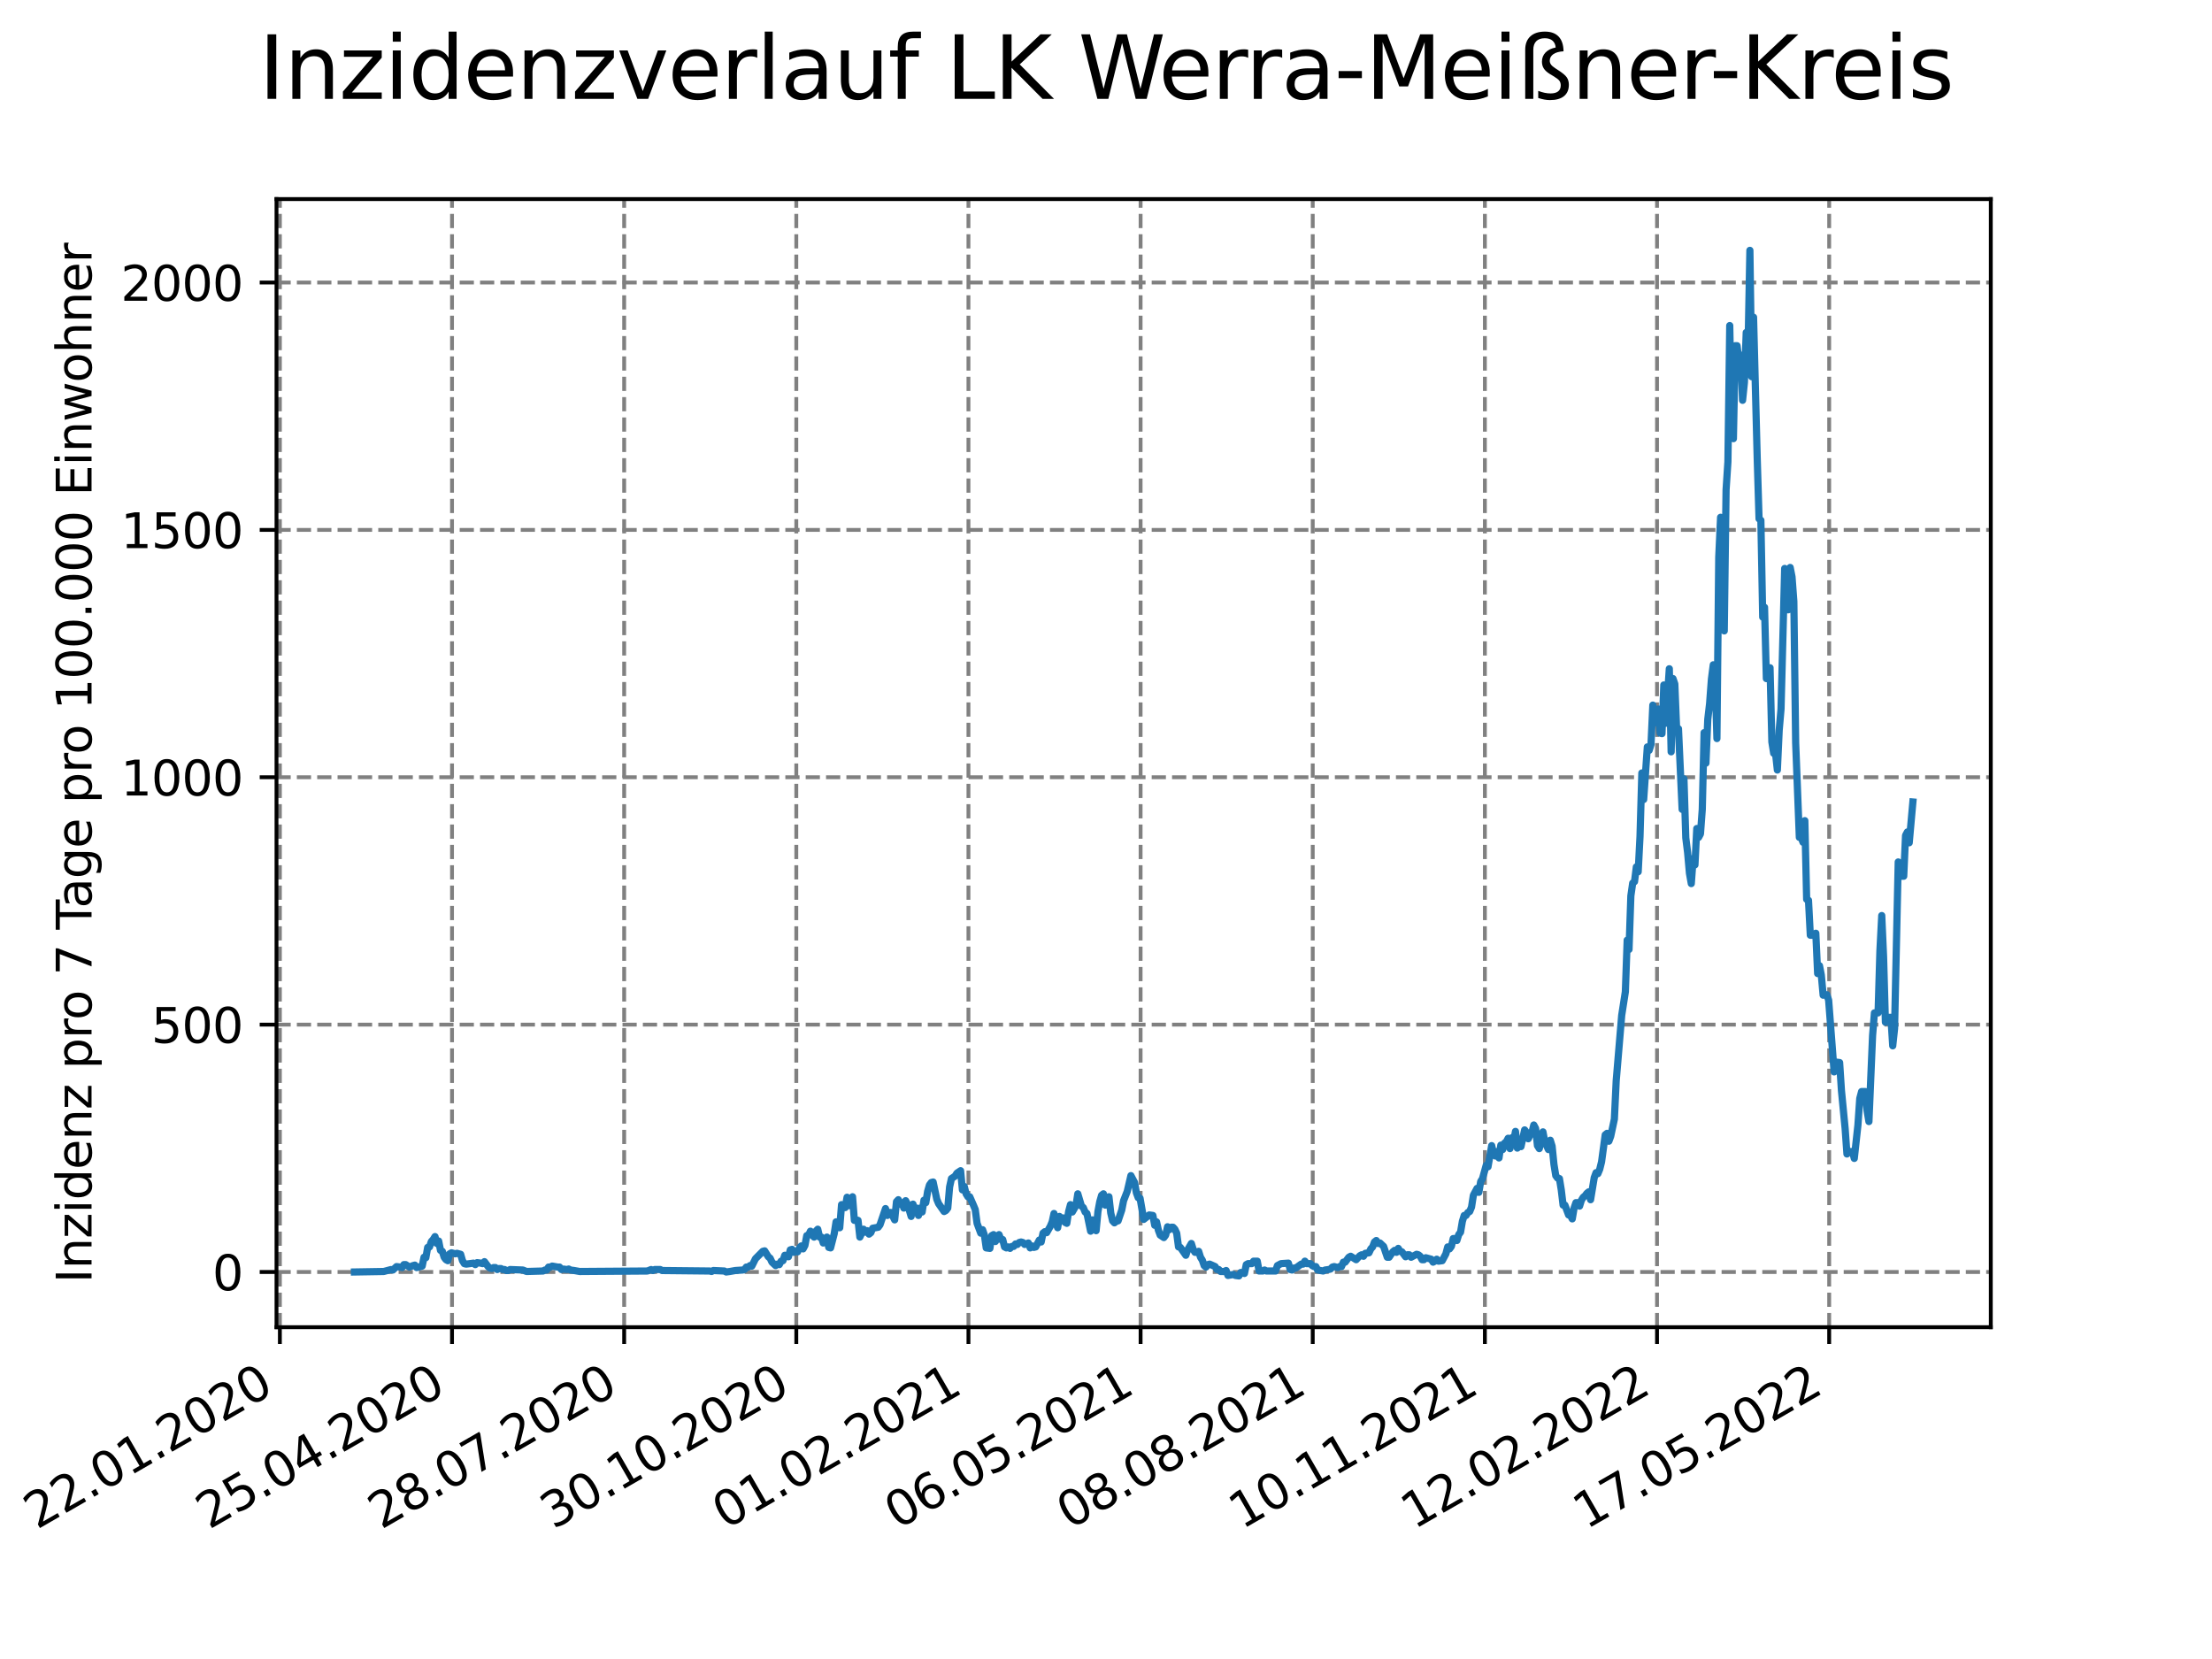<?xml version="1.0" encoding="utf-8" standalone="no"?>
<!DOCTYPE svg PUBLIC "-//W3C//DTD SVG 1.1//EN"
  "http://www.w3.org/Graphics/SVG/1.1/DTD/svg11.dtd">
<svg xmlns:xlink="http://www.w3.org/1999/xlink" width="460.8pt" height="345.6pt" viewBox="0 0 460.8 345.6" xmlns="http://www.w3.org/2000/svg" version="1.1">
 <defs>
  <style type="text/css">*{stroke-linejoin: round; stroke-linecap: butt}</style>
 </defs>
 <g id="figure_1">
  <g id="patch_1">
   <path d="M 0 345.6 
L 460.8 345.6 
L 460.8 0 
L 0 0 
z
" style="fill: #ffffff"/>
  </g>
  <g id="axes_1">
   <g id="patch_2">
    <path d="M 57.6 276.48 
L 414.72 276.48 
L 414.72 41.472 
L 57.6 41.472 
z
" style="fill: #ffffff"/>
   </g>
   <g id="matplotlib.axis_1">
    <g id="xtick_1">
     <g id="line2d_1">
      <path d="M 58.303 276.48 
L 58.303 41.472 
" clip-path="url(#pf643771454)" style="fill: none; stroke-dasharray: 2.96,1.28; stroke-dashoffset: 0; stroke: #808080; stroke-width: 0.8"/>
     </g>
     <g id="line2d_2">
      <defs>
       <path id="m85cc239ff7" d="M 0 0 
L 0 3.5 
" style="stroke: #000000; stroke-width: 0.8"/>
      </defs>
      <g>
       <use xlink:href="#m85cc239ff7" x="58.303" y="276.48" style="stroke: #000000; stroke-width: 0.8"/>
      </g>
     </g>
     <g id="text_1">
      <!-- 22.01.2020 -->
      <g transform="translate(7.677 318.689)rotate(-30)scale(0.1 -0.1)">
       <defs>
        <path id="DejaVuSans-32" d="M 1228 531 
L 3431 531 
L 3431 0 
L 469 0 
L 469 531 
Q 828 903 1448 1529 
Q 2069 2156 2228 2338 
Q 2531 2678 2651 2914 
Q 2772 3150 2772 3378 
Q 2772 3750 2511 3984 
Q 2250 4219 1831 4219 
Q 1534 4219 1204 4116 
Q 875 4013 500 3803 
L 500 4441 
Q 881 4594 1212 4672 
Q 1544 4750 1819 4750 
Q 2544 4750 2975 4387 
Q 3406 4025 3406 3419 
Q 3406 3131 3298 2873 
Q 3191 2616 2906 2266 
Q 2828 2175 2409 1742 
Q 1991 1309 1228 531 
z
" transform="scale(0.016)"/>
        <path id="DejaVuSans-2e" d="M 684 794 
L 1344 794 
L 1344 0 
L 684 0 
L 684 794 
z
" transform="scale(0.016)"/>
        <path id="DejaVuSans-30" d="M 2034 4250 
Q 1547 4250 1301 3770 
Q 1056 3291 1056 2328 
Q 1056 1369 1301 889 
Q 1547 409 2034 409 
Q 2525 409 2770 889 
Q 3016 1369 3016 2328 
Q 3016 3291 2770 3770 
Q 2525 4250 2034 4250 
z
M 2034 4750 
Q 2819 4750 3233 4129 
Q 3647 3509 3647 2328 
Q 3647 1150 3233 529 
Q 2819 -91 2034 -91 
Q 1250 -91 836 529 
Q 422 1150 422 2328 
Q 422 3509 836 4129 
Q 1250 4750 2034 4750 
z
" transform="scale(0.016)"/>
        <path id="DejaVuSans-31" d="M 794 531 
L 1825 531 
L 1825 4091 
L 703 3866 
L 703 4441 
L 1819 4666 
L 2450 4666 
L 2450 531 
L 3481 531 
L 3481 0 
L 794 0 
L 794 531 
z
" transform="scale(0.016)"/>
       </defs>
       <use xlink:href="#DejaVuSans-32"/>
       <use xlink:href="#DejaVuSans-32" x="63.623"/>
       <use xlink:href="#DejaVuSans-2e" x="127.246"/>
       <use xlink:href="#DejaVuSans-30" x="159.033"/>
       <use xlink:href="#DejaVuSans-31" x="222.656"/>
       <use xlink:href="#DejaVuSans-2e" x="286.279"/>
       <use xlink:href="#DejaVuSans-32" x="318.066"/>
       <use xlink:href="#DejaVuSans-30" x="381.689"/>
       <use xlink:href="#DejaVuSans-32" x="445.312"/>
       <use xlink:href="#DejaVuSans-30" x="508.936"/>
      </g>
     </g>
    </g>
    <g id="xtick_2">
     <g id="line2d_3">
      <path d="M 94.163 276.48 
L 94.163 41.472 
" clip-path="url(#pf643771454)" style="fill: none; stroke-dasharray: 2.96,1.28; stroke-dashoffset: 0; stroke: #808080; stroke-width: 0.8"/>
     </g>
     <g id="line2d_4">
      <g>
       <use xlink:href="#m85cc239ff7" x="94.163" y="276.48" style="stroke: #000000; stroke-width: 0.8"/>
      </g>
     </g>
     <g id="text_2">
      <!-- 25.04.2020 -->
      <g transform="translate(43.538 318.689)rotate(-30)scale(0.1 -0.1)">
       <defs>
        <path id="DejaVuSans-35" d="M 691 4666 
L 3169 4666 
L 3169 4134 
L 1269 4134 
L 1269 2991 
Q 1406 3038 1543 3061 
Q 1681 3084 1819 3084 
Q 2600 3084 3056 2656 
Q 3513 2228 3513 1497 
Q 3513 744 3044 326 
Q 2575 -91 1722 -91 
Q 1428 -91 1123 -41 
Q 819 9 494 109 
L 494 744 
Q 775 591 1075 516 
Q 1375 441 1709 441 
Q 2250 441 2565 725 
Q 2881 1009 2881 1497 
Q 2881 1984 2565 2268 
Q 2250 2553 1709 2553 
Q 1456 2553 1204 2497 
Q 953 2441 691 2322 
L 691 4666 
z
" transform="scale(0.016)"/>
        <path id="DejaVuSans-34" d="M 2419 4116 
L 825 1625 
L 2419 1625 
L 2419 4116 
z
M 2253 4666 
L 3047 4666 
L 3047 1625 
L 3713 1625 
L 3713 1100 
L 3047 1100 
L 3047 0 
L 2419 0 
L 2419 1100 
L 313 1100 
L 313 1709 
L 2253 4666 
z
" transform="scale(0.016)"/>
       </defs>
       <use xlink:href="#DejaVuSans-32"/>
       <use xlink:href="#DejaVuSans-35" x="63.623"/>
       <use xlink:href="#DejaVuSans-2e" x="127.246"/>
       <use xlink:href="#DejaVuSans-30" x="159.033"/>
       <use xlink:href="#DejaVuSans-34" x="222.656"/>
       <use xlink:href="#DejaVuSans-2e" x="286.279"/>
       <use xlink:href="#DejaVuSans-32" x="318.066"/>
       <use xlink:href="#DejaVuSans-30" x="381.689"/>
       <use xlink:href="#DejaVuSans-32" x="445.312"/>
       <use xlink:href="#DejaVuSans-30" x="508.936"/>
      </g>
     </g>
    </g>
    <g id="xtick_3">
     <g id="line2d_5">
      <path d="M 130.024 276.48 
L 130.024 41.472 
" clip-path="url(#pf643771454)" style="fill: none; stroke-dasharray: 2.96,1.28; stroke-dashoffset: 0; stroke: #808080; stroke-width: 0.8"/>
     </g>
     <g id="line2d_6">
      <g>
       <use xlink:href="#m85cc239ff7" x="130.024" y="276.48" style="stroke: #000000; stroke-width: 0.8"/>
      </g>
     </g>
     <g id="text_3">
      <!-- 28.07.2020 -->
      <g transform="translate(79.399 318.689)rotate(-30)scale(0.1 -0.1)">
       <defs>
        <path id="DejaVuSans-38" d="M 2034 2216 
Q 1584 2216 1326 1975 
Q 1069 1734 1069 1313 
Q 1069 891 1326 650 
Q 1584 409 2034 409 
Q 2484 409 2743 651 
Q 3003 894 3003 1313 
Q 3003 1734 2745 1975 
Q 2488 2216 2034 2216 
z
M 1403 2484 
Q 997 2584 770 2862 
Q 544 3141 544 3541 
Q 544 4100 942 4425 
Q 1341 4750 2034 4750 
Q 2731 4750 3128 4425 
Q 3525 4100 3525 3541 
Q 3525 3141 3298 2862 
Q 3072 2584 2669 2484 
Q 3125 2378 3379 2068 
Q 3634 1759 3634 1313 
Q 3634 634 3220 271 
Q 2806 -91 2034 -91 
Q 1263 -91 848 271 
Q 434 634 434 1313 
Q 434 1759 690 2068 
Q 947 2378 1403 2484 
z
M 1172 3481 
Q 1172 3119 1398 2916 
Q 1625 2713 2034 2713 
Q 2441 2713 2670 2916 
Q 2900 3119 2900 3481 
Q 2900 3844 2670 4047 
Q 2441 4250 2034 4250 
Q 1625 4250 1398 4047 
Q 1172 3844 1172 3481 
z
" transform="scale(0.016)"/>
        <path id="DejaVuSans-37" d="M 525 4666 
L 3525 4666 
L 3525 4397 
L 1831 0 
L 1172 0 
L 2766 4134 
L 525 4134 
L 525 4666 
z
" transform="scale(0.016)"/>
       </defs>
       <use xlink:href="#DejaVuSans-32"/>
       <use xlink:href="#DejaVuSans-38" x="63.623"/>
       <use xlink:href="#DejaVuSans-2e" x="127.246"/>
       <use xlink:href="#DejaVuSans-30" x="159.033"/>
       <use xlink:href="#DejaVuSans-37" x="222.656"/>
       <use xlink:href="#DejaVuSans-2e" x="286.279"/>
       <use xlink:href="#DejaVuSans-32" x="318.066"/>
       <use xlink:href="#DejaVuSans-30" x="381.689"/>
       <use xlink:href="#DejaVuSans-32" x="445.312"/>
       <use xlink:href="#DejaVuSans-30" x="508.936"/>
      </g>
     </g>
    </g>
    <g id="xtick_4">
     <g id="line2d_7">
      <path d="M 165.885 276.48 
L 165.885 41.472 
" clip-path="url(#pf643771454)" style="fill: none; stroke-dasharray: 2.96,1.28; stroke-dashoffset: 0; stroke: #808080; stroke-width: 0.8"/>
     </g>
     <g id="line2d_8">
      <g>
       <use xlink:href="#m85cc239ff7" x="165.885" y="276.48" style="stroke: #000000; stroke-width: 0.8"/>
      </g>
     </g>
     <g id="text_4">
      <!-- 30.10.2020 -->
      <g transform="translate(115.26 318.689)rotate(-30)scale(0.1 -0.1)">
       <defs>
        <path id="DejaVuSans-33" d="M 2597 2516 
Q 3050 2419 3304 2112 
Q 3559 1806 3559 1356 
Q 3559 666 3084 287 
Q 2609 -91 1734 -91 
Q 1441 -91 1130 -33 
Q 819 25 488 141 
L 488 750 
Q 750 597 1062 519 
Q 1375 441 1716 441 
Q 2309 441 2620 675 
Q 2931 909 2931 1356 
Q 2931 1769 2642 2001 
Q 2353 2234 1838 2234 
L 1294 2234 
L 1294 2753 
L 1863 2753 
Q 2328 2753 2575 2939 
Q 2822 3125 2822 3475 
Q 2822 3834 2567 4026 
Q 2313 4219 1838 4219 
Q 1578 4219 1281 4162 
Q 984 4106 628 3988 
L 628 4550 
Q 988 4650 1302 4700 
Q 1616 4750 1894 4750 
Q 2613 4750 3031 4423 
Q 3450 4097 3450 3541 
Q 3450 3153 3228 2886 
Q 3006 2619 2597 2516 
z
" transform="scale(0.016)"/>
       </defs>
       <use xlink:href="#DejaVuSans-33"/>
       <use xlink:href="#DejaVuSans-30" x="63.623"/>
       <use xlink:href="#DejaVuSans-2e" x="127.246"/>
       <use xlink:href="#DejaVuSans-31" x="159.033"/>
       <use xlink:href="#DejaVuSans-30" x="222.656"/>
       <use xlink:href="#DejaVuSans-2e" x="286.279"/>
       <use xlink:href="#DejaVuSans-32" x="318.066"/>
       <use xlink:href="#DejaVuSans-30" x="381.689"/>
       <use xlink:href="#DejaVuSans-32" x="445.312"/>
       <use xlink:href="#DejaVuSans-30" x="508.936"/>
      </g>
     </g>
    </g>
    <g id="xtick_5">
     <g id="line2d_9">
      <path d="M 201.746 276.48 
L 201.746 41.472 
" clip-path="url(#pf643771454)" style="fill: none; stroke-dasharray: 2.96,1.28; stroke-dashoffset: 0; stroke: #808080; stroke-width: 0.8"/>
     </g>
     <g id="line2d_10">
      <g>
       <use xlink:href="#m85cc239ff7" x="201.746" y="276.48" style="stroke: #000000; stroke-width: 0.8"/>
      </g>
     </g>
     <g id="text_5">
      <!-- 01.02.2021 -->
      <g transform="translate(151.121 318.689)rotate(-30)scale(0.1 -0.1)">
       <use xlink:href="#DejaVuSans-30"/>
       <use xlink:href="#DejaVuSans-31" x="63.623"/>
       <use xlink:href="#DejaVuSans-2e" x="127.246"/>
       <use xlink:href="#DejaVuSans-30" x="159.033"/>
       <use xlink:href="#DejaVuSans-32" x="222.656"/>
       <use xlink:href="#DejaVuSans-2e" x="286.279"/>
       <use xlink:href="#DejaVuSans-32" x="318.066"/>
       <use xlink:href="#DejaVuSans-30" x="381.689"/>
       <use xlink:href="#DejaVuSans-32" x="445.312"/>
       <use xlink:href="#DejaVuSans-31" x="508.936"/>
      </g>
     </g>
    </g>
    <g id="xtick_6">
     <g id="line2d_11">
      <path d="M 237.607 276.48 
L 237.607 41.472 
" clip-path="url(#pf643771454)" style="fill: none; stroke-dasharray: 2.96,1.28; stroke-dashoffset: 0; stroke: #808080; stroke-width: 0.8"/>
     </g>
     <g id="line2d_12">
      <g>
       <use xlink:href="#m85cc239ff7" x="237.607" y="276.48" style="stroke: #000000; stroke-width: 0.8"/>
      </g>
     </g>
     <g id="text_6">
      <!-- 06.05.2021 -->
      <g transform="translate(186.981 318.689)rotate(-30)scale(0.1 -0.1)">
       <defs>
        <path id="DejaVuSans-36" d="M 2113 2584 
Q 1688 2584 1439 2293 
Q 1191 2003 1191 1497 
Q 1191 994 1439 701 
Q 1688 409 2113 409 
Q 2538 409 2786 701 
Q 3034 994 3034 1497 
Q 3034 2003 2786 2293 
Q 2538 2584 2113 2584 
z
M 3366 4563 
L 3366 3988 
Q 3128 4100 2886 4159 
Q 2644 4219 2406 4219 
Q 1781 4219 1451 3797 
Q 1122 3375 1075 2522 
Q 1259 2794 1537 2939 
Q 1816 3084 2150 3084 
Q 2853 3084 3261 2657 
Q 3669 2231 3669 1497 
Q 3669 778 3244 343 
Q 2819 -91 2113 -91 
Q 1303 -91 875 529 
Q 447 1150 447 2328 
Q 447 3434 972 4092 
Q 1497 4750 2381 4750 
Q 2619 4750 2861 4703 
Q 3103 4656 3366 4563 
z
" transform="scale(0.016)"/>
       </defs>
       <use xlink:href="#DejaVuSans-30"/>
       <use xlink:href="#DejaVuSans-36" x="63.623"/>
       <use xlink:href="#DejaVuSans-2e" x="127.246"/>
       <use xlink:href="#DejaVuSans-30" x="159.033"/>
       <use xlink:href="#DejaVuSans-35" x="222.656"/>
       <use xlink:href="#DejaVuSans-2e" x="286.279"/>
       <use xlink:href="#DejaVuSans-32" x="318.066"/>
       <use xlink:href="#DejaVuSans-30" x="381.689"/>
       <use xlink:href="#DejaVuSans-32" x="445.312"/>
       <use xlink:href="#DejaVuSans-31" x="508.936"/>
      </g>
     </g>
    </g>
    <g id="xtick_7">
     <g id="line2d_13">
      <path d="M 273.467 276.48 
L 273.467 41.472 
" clip-path="url(#pf643771454)" style="fill: none; stroke-dasharray: 2.96,1.28; stroke-dashoffset: 0; stroke: #808080; stroke-width: 0.8"/>
     </g>
     <g id="line2d_14">
      <g>
       <use xlink:href="#m85cc239ff7" x="273.467" y="276.48" style="stroke: #000000; stroke-width: 0.8"/>
      </g>
     </g>
     <g id="text_7">
      <!-- 08.08.2021 -->
      <g transform="translate(222.842 318.689)rotate(-30)scale(0.1 -0.1)">
       <use xlink:href="#DejaVuSans-30"/>
       <use xlink:href="#DejaVuSans-38" x="63.623"/>
       <use xlink:href="#DejaVuSans-2e" x="127.246"/>
       <use xlink:href="#DejaVuSans-30" x="159.033"/>
       <use xlink:href="#DejaVuSans-38" x="222.656"/>
       <use xlink:href="#DejaVuSans-2e" x="286.279"/>
       <use xlink:href="#DejaVuSans-32" x="318.066"/>
       <use xlink:href="#DejaVuSans-30" x="381.689"/>
       <use xlink:href="#DejaVuSans-32" x="445.312"/>
       <use xlink:href="#DejaVuSans-31" x="508.936"/>
      </g>
     </g>
    </g>
    <g id="xtick_8">
     <g id="line2d_15">
      <path d="M 309.328 276.48 
L 309.328 41.472 
" clip-path="url(#pf643771454)" style="fill: none; stroke-dasharray: 2.96,1.28; stroke-dashoffset: 0; stroke: #808080; stroke-width: 0.8"/>
     </g>
     <g id="line2d_16">
      <g>
       <use xlink:href="#m85cc239ff7" x="309.328" y="276.48" style="stroke: #000000; stroke-width: 0.8"/>
      </g>
     </g>
     <g id="text_8">
      <!-- 10.11.2021 -->
      <g transform="translate(258.703 318.689)rotate(-30)scale(0.1 -0.1)">
       <use xlink:href="#DejaVuSans-31"/>
       <use xlink:href="#DejaVuSans-30" x="63.623"/>
       <use xlink:href="#DejaVuSans-2e" x="127.246"/>
       <use xlink:href="#DejaVuSans-31" x="159.033"/>
       <use xlink:href="#DejaVuSans-31" x="222.656"/>
       <use xlink:href="#DejaVuSans-2e" x="286.279"/>
       <use xlink:href="#DejaVuSans-32" x="318.066"/>
       <use xlink:href="#DejaVuSans-30" x="381.689"/>
       <use xlink:href="#DejaVuSans-32" x="445.312"/>
       <use xlink:href="#DejaVuSans-31" x="508.936"/>
      </g>
     </g>
    </g>
    <g id="xtick_9">
     <g id="line2d_17">
      <path d="M 345.189 276.48 
L 345.189 41.472 
" clip-path="url(#pf643771454)" style="fill: none; stroke-dasharray: 2.96,1.28; stroke-dashoffset: 0; stroke: #808080; stroke-width: 0.8"/>
     </g>
     <g id="line2d_18">
      <g>
       <use xlink:href="#m85cc239ff7" x="345.189" y="276.48" style="stroke: #000000; stroke-width: 0.8"/>
      </g>
     </g>
     <g id="text_9">
      <!-- 12.02.2022 -->
      <g transform="translate(294.564 318.689)rotate(-30)scale(0.1 -0.1)">
       <use xlink:href="#DejaVuSans-31"/>
       <use xlink:href="#DejaVuSans-32" x="63.623"/>
       <use xlink:href="#DejaVuSans-2e" x="127.246"/>
       <use xlink:href="#DejaVuSans-30" x="159.033"/>
       <use xlink:href="#DejaVuSans-32" x="222.656"/>
       <use xlink:href="#DejaVuSans-2e" x="286.279"/>
       <use xlink:href="#DejaVuSans-32" x="318.066"/>
       <use xlink:href="#DejaVuSans-30" x="381.689"/>
       <use xlink:href="#DejaVuSans-32" x="445.312"/>
       <use xlink:href="#DejaVuSans-32" x="508.936"/>
      </g>
     </g>
    </g>
    <g id="xtick_10">
     <g id="line2d_19">
      <path d="M 381.05 276.48 
L 381.05 41.472 
" clip-path="url(#pf643771454)" style="fill: none; stroke-dasharray: 2.96,1.28; stroke-dashoffset: 0; stroke: #808080; stroke-width: 0.8"/>
     </g>
     <g id="line2d_20">
      <g>
       <use xlink:href="#m85cc239ff7" x="381.05" y="276.48" style="stroke: #000000; stroke-width: 0.8"/>
      </g>
     </g>
     <g id="text_10">
      <!-- 17.05.2022 -->
      <g transform="translate(330.424 318.689)rotate(-30)scale(0.1 -0.1)">
       <use xlink:href="#DejaVuSans-31"/>
       <use xlink:href="#DejaVuSans-37" x="63.623"/>
       <use xlink:href="#DejaVuSans-2e" x="127.246"/>
       <use xlink:href="#DejaVuSans-30" x="159.033"/>
       <use xlink:href="#DejaVuSans-35" x="222.656"/>
       <use xlink:href="#DejaVuSans-2e" x="286.279"/>
       <use xlink:href="#DejaVuSans-32" x="318.066"/>
       <use xlink:href="#DejaVuSans-30" x="381.689"/>
       <use xlink:href="#DejaVuSans-32" x="445.312"/>
       <use xlink:href="#DejaVuSans-32" x="508.936"/>
      </g>
     </g>
    </g>
   </g>
   <g id="matplotlib.axis_2">
    <g id="ytick_1">
     <g id="line2d_21">
      <path d="M 57.6 264.978 
L 414.72 264.978 
" clip-path="url(#pf643771454)" style="fill: none; stroke-dasharray: 2.96,1.28; stroke-dashoffset: 0; stroke: #808080; stroke-width: 0.8"/>
     </g>
     <g id="line2d_22">
      <defs>
       <path id="mda2ed625de" d="M 0 0 
L -3.5 0 
" style="stroke: #000000; stroke-width: 0.8"/>
      </defs>
      <g>
       <use xlink:href="#mda2ed625de" x="57.6" y="264.978" style="stroke: #000000; stroke-width: 0.8"/>
      </g>
     </g>
     <g id="text_11">
      <!-- 0 -->
      <g transform="translate(44.237 268.778)scale(0.1 -0.1)">
       <use xlink:href="#DejaVuSans-30"/>
      </g>
     </g>
    </g>
    <g id="ytick_2">
     <g id="line2d_23">
      <path d="M 57.6 213.447 
L 414.72 213.447 
" clip-path="url(#pf643771454)" style="fill: none; stroke-dasharray: 2.96,1.28; stroke-dashoffset: 0; stroke: #808080; stroke-width: 0.8"/>
     </g>
     <g id="line2d_24">
      <g>
       <use xlink:href="#mda2ed625de" x="57.6" y="213.447" style="stroke: #000000; stroke-width: 0.8"/>
      </g>
     </g>
     <g id="text_12">
      <!-- 500 -->
      <g transform="translate(31.512 217.247)scale(0.1 -0.1)">
       <use xlink:href="#DejaVuSans-35"/>
       <use xlink:href="#DejaVuSans-30" x="63.623"/>
       <use xlink:href="#DejaVuSans-30" x="127.246"/>
      </g>
     </g>
    </g>
    <g id="ytick_3">
     <g id="line2d_25">
      <path d="M 57.6 161.916 
L 414.72 161.916 
" clip-path="url(#pf643771454)" style="fill: none; stroke-dasharray: 2.96,1.28; stroke-dashoffset: 0; stroke: #808080; stroke-width: 0.8"/>
     </g>
     <g id="line2d_26">
      <g>
       <use xlink:href="#mda2ed625de" x="57.6" y="161.916" style="stroke: #000000; stroke-width: 0.8"/>
      </g>
     </g>
     <g id="text_13">
      <!-- 1000 -->
      <g transform="translate(25.15 165.716)scale(0.1 -0.1)">
       <use xlink:href="#DejaVuSans-31"/>
       <use xlink:href="#DejaVuSans-30" x="63.623"/>
       <use xlink:href="#DejaVuSans-30" x="127.246"/>
       <use xlink:href="#DejaVuSans-30" x="190.869"/>
      </g>
     </g>
    </g>
    <g id="ytick_4">
     <g id="line2d_27">
      <path d="M 57.6 110.385 
L 414.72 110.385 
" clip-path="url(#pf643771454)" style="fill: none; stroke-dasharray: 2.96,1.28; stroke-dashoffset: 0; stroke: #808080; stroke-width: 0.8"/>
     </g>
     <g id="line2d_28">
      <g>
       <use xlink:href="#mda2ed625de" x="57.6" y="110.385" style="stroke: #000000; stroke-width: 0.8"/>
      </g>
     </g>
     <g id="text_14">
      <!-- 1500 -->
      <g transform="translate(25.15 114.185)scale(0.1 -0.1)">
       <use xlink:href="#DejaVuSans-31"/>
       <use xlink:href="#DejaVuSans-35" x="63.623"/>
       <use xlink:href="#DejaVuSans-30" x="127.246"/>
       <use xlink:href="#DejaVuSans-30" x="190.869"/>
      </g>
     </g>
    </g>
    <g id="ytick_5">
     <g id="line2d_29">
      <path d="M 57.6 58.854 
L 414.72 58.854 
" clip-path="url(#pf643771454)" style="fill: none; stroke-dasharray: 2.96,1.28; stroke-dashoffset: 0; stroke: #808080; stroke-width: 0.8"/>
     </g>
     <g id="line2d_30">
      <g>
       <use xlink:href="#mda2ed625de" x="57.6" y="58.854" style="stroke: #000000; stroke-width: 0.8"/>
      </g>
     </g>
     <g id="text_15">
      <!-- 2000 -->
      <g transform="translate(25.15 62.654)scale(0.1 -0.1)">
       <use xlink:href="#DejaVuSans-32"/>
       <use xlink:href="#DejaVuSans-30" x="63.623"/>
       <use xlink:href="#DejaVuSans-30" x="127.246"/>
       <use xlink:href="#DejaVuSans-30" x="190.869"/>
      </g>
     </g>
    </g>
    <g id="text_16">
     <!-- Inzidenz pro 7 Tage pro 100.000 Einwohner -->
     <g transform="translate(19.07 267.301)rotate(-90)scale(0.1 -0.1)">
      <defs>
       <path id="DejaVuSans-49" d="M 628 4666 
L 1259 4666 
L 1259 0 
L 628 0 
L 628 4666 
z
" transform="scale(0.016)"/>
       <path id="DejaVuSans-6e" d="M 3513 2113 
L 3513 0 
L 2938 0 
L 2938 2094 
Q 2938 2591 2744 2837 
Q 2550 3084 2163 3084 
Q 1697 3084 1428 2787 
Q 1159 2491 1159 1978 
L 1159 0 
L 581 0 
L 581 3500 
L 1159 3500 
L 1159 2956 
Q 1366 3272 1645 3428 
Q 1925 3584 2291 3584 
Q 2894 3584 3203 3211 
Q 3513 2838 3513 2113 
z
" transform="scale(0.016)"/>
       <path id="DejaVuSans-7a" d="M 353 3500 
L 3084 3500 
L 3084 2975 
L 922 459 
L 3084 459 
L 3084 0 
L 275 0 
L 275 525 
L 2438 3041 
L 353 3041 
L 353 3500 
z
" transform="scale(0.016)"/>
       <path id="DejaVuSans-69" d="M 603 3500 
L 1178 3500 
L 1178 0 
L 603 0 
L 603 3500 
z
M 603 4863 
L 1178 4863 
L 1178 4134 
L 603 4134 
L 603 4863 
z
" transform="scale(0.016)"/>
       <path id="DejaVuSans-64" d="M 2906 2969 
L 2906 4863 
L 3481 4863 
L 3481 0 
L 2906 0 
L 2906 525 
Q 2725 213 2448 61 
Q 2172 -91 1784 -91 
Q 1150 -91 751 415 
Q 353 922 353 1747 
Q 353 2572 751 3078 
Q 1150 3584 1784 3584 
Q 2172 3584 2448 3432 
Q 2725 3281 2906 2969 
z
M 947 1747 
Q 947 1113 1208 752 
Q 1469 391 1925 391 
Q 2381 391 2643 752 
Q 2906 1113 2906 1747 
Q 2906 2381 2643 2742 
Q 2381 3103 1925 3103 
Q 1469 3103 1208 2742 
Q 947 2381 947 1747 
z
" transform="scale(0.016)"/>
       <path id="DejaVuSans-65" d="M 3597 1894 
L 3597 1613 
L 953 1613 
Q 991 1019 1311 708 
Q 1631 397 2203 397 
Q 2534 397 2845 478 
Q 3156 559 3463 722 
L 3463 178 
Q 3153 47 2828 -22 
Q 2503 -91 2169 -91 
Q 1331 -91 842 396 
Q 353 884 353 1716 
Q 353 2575 817 3079 
Q 1281 3584 2069 3584 
Q 2775 3584 3186 3129 
Q 3597 2675 3597 1894 
z
M 3022 2063 
Q 3016 2534 2758 2815 
Q 2500 3097 2075 3097 
Q 1594 3097 1305 2825 
Q 1016 2553 972 2059 
L 3022 2063 
z
" transform="scale(0.016)"/>
       <path id="DejaVuSans-20" transform="scale(0.016)"/>
       <path id="DejaVuSans-70" d="M 1159 525 
L 1159 -1331 
L 581 -1331 
L 581 3500 
L 1159 3500 
L 1159 2969 
Q 1341 3281 1617 3432 
Q 1894 3584 2278 3584 
Q 2916 3584 3314 3078 
Q 3713 2572 3713 1747 
Q 3713 922 3314 415 
Q 2916 -91 2278 -91 
Q 1894 -91 1617 61 
Q 1341 213 1159 525 
z
M 3116 1747 
Q 3116 2381 2855 2742 
Q 2594 3103 2138 3103 
Q 1681 3103 1420 2742 
Q 1159 2381 1159 1747 
Q 1159 1113 1420 752 
Q 1681 391 2138 391 
Q 2594 391 2855 752 
Q 3116 1113 3116 1747 
z
" transform="scale(0.016)"/>
       <path id="DejaVuSans-72" d="M 2631 2963 
Q 2534 3019 2420 3045 
Q 2306 3072 2169 3072 
Q 1681 3072 1420 2755 
Q 1159 2438 1159 1844 
L 1159 0 
L 581 0 
L 581 3500 
L 1159 3500 
L 1159 2956 
Q 1341 3275 1631 3429 
Q 1922 3584 2338 3584 
Q 2397 3584 2469 3576 
Q 2541 3569 2628 3553 
L 2631 2963 
z
" transform="scale(0.016)"/>
       <path id="DejaVuSans-6f" d="M 1959 3097 
Q 1497 3097 1228 2736 
Q 959 2375 959 1747 
Q 959 1119 1226 758 
Q 1494 397 1959 397 
Q 2419 397 2687 759 
Q 2956 1122 2956 1747 
Q 2956 2369 2687 2733 
Q 2419 3097 1959 3097 
z
M 1959 3584 
Q 2709 3584 3137 3096 
Q 3566 2609 3566 1747 
Q 3566 888 3137 398 
Q 2709 -91 1959 -91 
Q 1206 -91 779 398 
Q 353 888 353 1747 
Q 353 2609 779 3096 
Q 1206 3584 1959 3584 
z
" transform="scale(0.016)"/>
       <path id="DejaVuSans-54" d="M -19 4666 
L 3928 4666 
L 3928 4134 
L 2272 4134 
L 2272 0 
L 1638 0 
L 1638 4134 
L -19 4134 
L -19 4666 
z
" transform="scale(0.016)"/>
       <path id="DejaVuSans-61" d="M 2194 1759 
Q 1497 1759 1228 1600 
Q 959 1441 959 1056 
Q 959 750 1161 570 
Q 1363 391 1709 391 
Q 2188 391 2477 730 
Q 2766 1069 2766 1631 
L 2766 1759 
L 2194 1759 
z
M 3341 1997 
L 3341 0 
L 2766 0 
L 2766 531 
Q 2569 213 2275 61 
Q 1981 -91 1556 -91 
Q 1019 -91 701 211 
Q 384 513 384 1019 
Q 384 1609 779 1909 
Q 1175 2209 1959 2209 
L 2766 2209 
L 2766 2266 
Q 2766 2663 2505 2880 
Q 2244 3097 1772 3097 
Q 1472 3097 1187 3025 
Q 903 2953 641 2809 
L 641 3341 
Q 956 3463 1253 3523 
Q 1550 3584 1831 3584 
Q 2591 3584 2966 3190 
Q 3341 2797 3341 1997 
z
" transform="scale(0.016)"/>
       <path id="DejaVuSans-67" d="M 2906 1791 
Q 2906 2416 2648 2759 
Q 2391 3103 1925 3103 
Q 1463 3103 1205 2759 
Q 947 2416 947 1791 
Q 947 1169 1205 825 
Q 1463 481 1925 481 
Q 2391 481 2648 825 
Q 2906 1169 2906 1791 
z
M 3481 434 
Q 3481 -459 3084 -895 
Q 2688 -1331 1869 -1331 
Q 1566 -1331 1297 -1286 
Q 1028 -1241 775 -1147 
L 775 -588 
Q 1028 -725 1275 -790 
Q 1522 -856 1778 -856 
Q 2344 -856 2625 -561 
Q 2906 -266 2906 331 
L 2906 616 
Q 2728 306 2450 153 
Q 2172 0 1784 0 
Q 1141 0 747 490 
Q 353 981 353 1791 
Q 353 2603 747 3093 
Q 1141 3584 1784 3584 
Q 2172 3584 2450 3431 
Q 2728 3278 2906 2969 
L 2906 3500 
L 3481 3500 
L 3481 434 
z
" transform="scale(0.016)"/>
       <path id="DejaVuSans-45" d="M 628 4666 
L 3578 4666 
L 3578 4134 
L 1259 4134 
L 1259 2753 
L 3481 2753 
L 3481 2222 
L 1259 2222 
L 1259 531 
L 3634 531 
L 3634 0 
L 628 0 
L 628 4666 
z
" transform="scale(0.016)"/>
       <path id="DejaVuSans-77" d="M 269 3500 
L 844 3500 
L 1563 769 
L 2278 3500 
L 2956 3500 
L 3675 769 
L 4391 3500 
L 4966 3500 
L 4050 0 
L 3372 0 
L 2619 2869 
L 1863 0 
L 1184 0 
L 269 3500 
z
" transform="scale(0.016)"/>
       <path id="DejaVuSans-68" d="M 3513 2113 
L 3513 0 
L 2938 0 
L 2938 2094 
Q 2938 2591 2744 2837 
Q 2550 3084 2163 3084 
Q 1697 3084 1428 2787 
Q 1159 2491 1159 1978 
L 1159 0 
L 581 0 
L 581 4863 
L 1159 4863 
L 1159 2956 
Q 1366 3272 1645 3428 
Q 1925 3584 2291 3584 
Q 2894 3584 3203 3211 
Q 3513 2838 3513 2113 
z
" transform="scale(0.016)"/>
      </defs>
      <use xlink:href="#DejaVuSans-49"/>
      <use xlink:href="#DejaVuSans-6e" x="29.492"/>
      <use xlink:href="#DejaVuSans-7a" x="92.871"/>
      <use xlink:href="#DejaVuSans-69" x="145.361"/>
      <use xlink:href="#DejaVuSans-64" x="173.145"/>
      <use xlink:href="#DejaVuSans-65" x="236.621"/>
      <use xlink:href="#DejaVuSans-6e" x="298.145"/>
      <use xlink:href="#DejaVuSans-7a" x="361.523"/>
      <use xlink:href="#DejaVuSans-20" x="414.014"/>
      <use xlink:href="#DejaVuSans-70" x="445.801"/>
      <use xlink:href="#DejaVuSans-72" x="509.277"/>
      <use xlink:href="#DejaVuSans-6f" x="548.141"/>
      <use xlink:href="#DejaVuSans-20" x="609.322"/>
      <use xlink:href="#DejaVuSans-37" x="641.109"/>
      <use xlink:href="#DejaVuSans-20" x="704.732"/>
      <use xlink:href="#DejaVuSans-54" x="736.52"/>
      <use xlink:href="#DejaVuSans-61" x="781.104"/>
      <use xlink:href="#DejaVuSans-67" x="842.383"/>
      <use xlink:href="#DejaVuSans-65" x="905.859"/>
      <use xlink:href="#DejaVuSans-20" x="967.383"/>
      <use xlink:href="#DejaVuSans-70" x="999.17"/>
      <use xlink:href="#DejaVuSans-72" x="1062.646"/>
      <use xlink:href="#DejaVuSans-6f" x="1101.51"/>
      <use xlink:href="#DejaVuSans-20" x="1162.691"/>
      <use xlink:href="#DejaVuSans-31" x="1194.479"/>
      <use xlink:href="#DejaVuSans-30" x="1258.102"/>
      <use xlink:href="#DejaVuSans-30" x="1321.725"/>
      <use xlink:href="#DejaVuSans-2e" x="1385.348"/>
      <use xlink:href="#DejaVuSans-30" x="1417.135"/>
      <use xlink:href="#DejaVuSans-30" x="1480.758"/>
      <use xlink:href="#DejaVuSans-30" x="1544.381"/>
      <use xlink:href="#DejaVuSans-20" x="1608.004"/>
      <use xlink:href="#DejaVuSans-45" x="1639.791"/>
      <use xlink:href="#DejaVuSans-69" x="1702.975"/>
      <use xlink:href="#DejaVuSans-6e" x="1730.758"/>
      <use xlink:href="#DejaVuSans-77" x="1794.137"/>
      <use xlink:href="#DejaVuSans-6f" x="1875.924"/>
      <use xlink:href="#DejaVuSans-68" x="1937.105"/>
      <use xlink:href="#DejaVuSans-6e" x="2000.484"/>
      <use xlink:href="#DejaVuSans-65" x="2063.863"/>
      <use xlink:href="#DejaVuSans-72" x="2125.387"/>
     </g>
    </g>
   </g>
   <g id="line2d_31">
    <path d="M 73.833 264.978 
L 79.937 264.876 
L 81.463 264.466 
L 81.844 264.569 
L 82.607 263.852 
L 83.37 263.954 
L 83.752 264.057 
L 84.133 263.442 
L 84.515 263.442 
L 85.278 263.954 
L 86.041 263.647 
L 86.422 263.545 
L 86.804 264.057 
L 87.948 263.749 
L 88.33 261.906 
L 88.711 262.008 
L 89.093 259.858 
L 89.474 259.755 
L 89.856 258.629 
L 90.237 258.219 
L 90.619 257.604 
L 91 259.038 
L 91.382 258.526 
L 91.763 260.472 
L 92.145 260.677 
L 92.526 261.906 
L 92.908 262.418 
L 93.289 262.623 
L 93.671 261.189 
L 94.052 260.984 
L 94.815 261.189 
L 95.197 261.087 
L 95.96 261.291 
L 96.341 262.623 
L 96.723 263.237 
L 97.104 263.34 
L 97.867 263.237 
L 98.63 263.135 
L 99.012 263.442 
L 99.393 263.033 
L 100.156 263.135 
L 100.538 263.237 
L 100.919 262.828 
L 101.682 263.852 
L 102.064 264.159 
L 102.445 264.262 
L 102.827 264.057 
L 103.208 264.057 
L 103.59 264.466 
L 103.971 264.262 
L 104.353 264.262 
L 104.734 264.466 
L 105.116 264.466 
L 105.497 264.671 
L 105.879 264.671 
L 106.26 264.466 
L 108.931 264.569 
L 109.694 264.876 
L 113.127 264.774 
L 113.508 264.569 
L 113.89 264.569 
L 114.271 263.954 
L 114.653 263.954 
L 115.034 263.749 
L 116.179 263.954 
L 116.56 263.954 
L 116.942 264.466 
L 117.323 264.364 
L 118.086 264.466 
L 118.468 264.364 
L 118.849 264.569 
L 119.612 264.671 
L 120.757 264.876 
L 134.872 264.774 
L 135.635 264.466 
L 136.017 264.671 
L 136.398 264.466 
L 137.543 264.466 
L 137.924 264.671 
L 147.843 264.774 
L 148.225 264.876 
L 148.606 264.671 
L 150.895 264.774 
L 151.277 264.978 
L 152.04 264.876 
L 153.184 264.671 
L 154.71 264.569 
L 155.092 264.466 
L 155.473 263.954 
L 155.855 263.954 
L 156.236 263.647 
L 156.618 263.749 
L 157.381 262.213 
L 158.907 260.677 
L 159.288 260.575 
L 160.051 261.804 
L 160.433 262.111 
L 160.814 262.93 
L 161.577 263.647 
L 161.959 263.34 
L 162.34 263.442 
L 162.722 262.725 
L 163.103 262.623 
L 163.485 261.496 
L 164.248 261.804 
L 164.629 260.37 
L 165.011 260.267 
L 165.392 260.882 
L 165.774 260.677 
L 166.155 260.779 
L 166.537 259.96 
L 166.918 259.55 
L 167.3 260.165 
L 167.681 259.448 
L 168.063 257.4 
L 168.444 257.297 
L 168.826 256.478 
L 169.207 257.297 
L 169.589 257.707 
L 169.97 256.478 
L 170.352 256.068 
L 170.733 257.707 
L 171.115 257.707 
L 171.496 258.936 
L 171.878 258.526 
L 172.259 257.707 
L 172.641 259.858 
L 173.022 259.96 
L 173.785 256.99 
L 174.167 254.532 
L 174.548 254.942 
L 174.93 255.761 
L 175.311 250.947 
L 175.693 251.152 
L 176.074 251.562 
L 176.456 249.411 
L 176.837 251.152 
L 177.219 251.152 
L 177.6 249.309 
L 177.982 254.225 
L 178.363 254.122 
L 178.745 254.225 
L 179.126 257.707 
L 179.889 256.068 
L 180.271 256.683 
L 180.652 256.375 
L 181.034 257.092 
L 181.415 256.785 
L 181.797 255.863 
L 182.941 255.658 
L 183.323 255.146 
L 184.467 251.767 
L 184.849 253.2 
L 185.23 252.586 
L 185.612 252.586 
L 186.375 254.122 
L 186.756 250.333 
L 187.138 249.923 
L 187.519 250.845 
L 187.901 250.538 
L 188.282 251.664 
L 188.664 250.128 
L 189.045 250.845 
L 189.808 253.405 
L 190.19 250.845 
L 190.571 252.279 
L 190.953 251.664 
L 191.334 253.2 
L 191.716 251.664 
L 192.097 252.483 
L 192.479 250.025 
L 192.86 250.538 
L 193.242 248.182 
L 193.623 246.851 
L 194.005 246.338 
L 194.386 246.236 
L 195.149 249.821 
L 195.53 250.742 
L 196.675 252.381 
L 197.056 252.176 
L 197.438 251.664 
L 197.819 247.26 
L 198.201 245.519 
L 198.964 245.007 
L 199.345 244.392 
L 200.108 243.88 
L 200.49 247.875 
L 200.871 247.158 
L 201.253 248.694 
L 201.634 249.309 
L 202.016 249.309 
L 202.779 251.05 
L 203.16 251.971 
L 203.542 254.839 
L 204.305 256.887 
L 204.686 256.171 
L 205.068 257.297 
L 205.449 259.96 
L 206.212 260.062 
L 206.594 257.4 
L 206.975 257.195 
L 207.357 258.629 
L 208.12 257.195 
L 208.501 258.219 
L 208.883 258.219 
L 209.264 259.755 
L 209.646 259.96 
L 210.027 259.755 
L 210.409 260.062 
L 210.79 259.653 
L 211.172 259.653 
L 211.553 259.141 
L 211.935 259.243 
L 212.316 258.833 
L 212.698 258.731 
L 213.079 258.833 
L 213.461 259.243 
L 214.224 258.936 
L 214.605 259.96 
L 214.987 259.55 
L 215.368 259.858 
L 215.75 259.755 
L 216.513 258.321 
L 216.894 258.731 
L 217.276 256.887 
L 217.657 256.58 
L 218.039 256.785 
L 218.802 255.454 
L 219.183 254.532 
L 219.565 252.791 
L 219.946 254.634 
L 220.328 255.761 
L 220.709 253.405 
L 221.091 253.917 
L 221.472 253.713 
L 221.854 254.634 
L 222.235 254.839 
L 222.617 252.381 
L 222.998 250.947 
L 223.38 252.483 
L 224.143 251.152 
L 224.524 248.694 
L 225.287 251.254 
L 225.669 251.562 
L 226.05 252.483 
L 226.432 252.791 
L 227.195 256.478 
L 227.576 254.122 
L 228.339 256.375 
L 228.721 252.381 
L 229.102 250.333 
L 229.484 249.001 
L 229.865 248.694 
L 230.247 251.05 
L 230.628 249.821 
L 231.01 249.309 
L 231.391 252.688 
L 231.773 254.327 
L 232.154 254.737 
L 232.536 254.429 
L 232.917 254.327 
L 233.68 252.074 
L 234.062 250.128 
L 234.825 248.182 
L 235.588 244.905 
L 236.351 246.338 
L 236.732 248.489 
L 237.114 249.513 
L 237.495 249.616 
L 238.258 254.02 
L 239.403 253.098 
L 240.166 253.2 
L 240.547 255.249 
L 240.929 254.532 
L 241.31 256.273 
L 241.692 257.297 
L 242.455 257.809 
L 242.836 257.297 
L 243.218 255.556 
L 243.599 256.171 
L 243.981 255.658 
L 244.362 255.658 
L 244.744 256.068 
L 245.125 256.887 
L 245.507 259.755 
L 245.888 259.858 
L 247.033 261.496 
L 247.414 260.37 
L 248.177 259.038 
L 248.559 260.267 
L 248.94 260.882 
L 249.322 260.882 
L 249.703 260.677 
L 250.085 261.906 
L 250.466 262.52 
L 250.848 263.647 
L 251.229 263.954 
L 251.611 263.442 
L 251.992 263.34 
L 253.137 263.852 
L 253.518 264.466 
L 253.9 264.466 
L 254.281 264.876 
L 255.044 264.876 
L 255.426 264.671 
L 255.807 265.695 
L 256.952 265.491 
L 257.333 265.695 
L 258.096 265.798 
L 258.478 265.081 
L 259.241 265.286 
L 259.622 263.442 
L 260.004 263.237 
L 260.767 263.237 
L 261.148 262.725 
L 261.911 262.725 
L 262.293 264.774 
L 263.056 264.774 
L 263.437 264.569 
L 263.819 264.774 
L 265.726 264.774 
L 266.108 263.647 
L 266.871 263.237 
L 268.397 263.135 
L 268.778 264.466 
L 269.16 264.569 
L 269.541 264.159 
L 269.923 264.159 
L 271.067 263.34 
L 271.449 263.34 
L 271.83 262.725 
L 272.212 263.237 
L 272.975 263.237 
L 273.356 263.647 
L 273.738 263.852 
L 274.119 263.852 
L 274.501 264.569 
L 275.645 264.774 
L 276.027 264.569 
L 276.79 264.466 
L 277.171 264.364 
L 277.553 263.954 
L 277.934 263.852 
L 278.697 264.057 
L 279.078 263.852 
L 279.46 263.852 
L 279.841 262.93 
L 280.223 262.93 
L 280.986 261.906 
L 281.367 261.701 
L 282.512 262.418 
L 283.275 261.599 
L 283.656 261.394 
L 284.038 261.701 
L 284.419 261.087 
L 285.182 260.984 
L 285.564 260.165 
L 285.945 259.755 
L 286.327 258.731 
L 286.708 258.424 
L 287.09 259.038 
L 287.471 258.936 
L 288.234 259.653 
L 288.997 261.906 
L 289.379 261.906 
L 290.142 260.779 
L 290.523 260.472 
L 290.905 260.882 
L 291.286 260.062 
L 291.668 260.677 
L 292.049 260.779 
L 292.812 261.804 
L 293.194 261.394 
L 293.575 261.394 
L 293.957 261.906 
L 295.101 261.291 
L 295.483 261.394 
L 295.864 261.701 
L 296.246 262.418 
L 296.627 262.418 
L 297.009 262.008 
L 298.153 262.316 
L 298.535 262.93 
L 298.916 262.725 
L 299.298 262.316 
L 299.679 262.725 
L 300.442 262.623 
L 301.205 261.189 
L 301.587 259.755 
L 301.968 260.165 
L 302.35 259.653 
L 302.731 258.014 
L 303.113 258.014 
L 303.494 258.424 
L 303.876 257.195 
L 304.257 256.683 
L 304.639 254.429 
L 305.02 253.2 
L 305.402 253.2 
L 305.783 252.586 
L 306.165 252.381 
L 306.546 251.459 
L 306.928 249.001 
L 307.691 247.567 
L 308.072 248.387 
L 308.454 246.134 
L 308.835 245.519 
L 309.598 242.754 
L 309.98 243.061 
L 310.743 238.657 
L 311.124 240.296 
L 311.506 240.808 
L 311.887 239.886 
L 312.269 241.218 
L 312.65 238.555 
L 313.032 239.476 
L 313.413 238.145 
L 313.795 237.838 
L 314.176 237.121 
L 314.558 239.272 
L 314.939 237.018 
L 315.321 237.633 
L 315.702 235.687 
L 316.084 239.169 
L 316.465 238.555 
L 316.847 238.862 
L 317.61 235.38 
L 317.991 235.892 
L 318.373 237.223 
L 318.754 236.404 
L 319.136 235.892 
L 319.517 234.356 
L 319.899 235.072 
L 320.28 238.657 
L 320.662 239.272 
L 321.425 235.789 
L 321.806 237.838 
L 322.569 239.476 
L 322.951 237.53 
L 323.332 238.76 
L 323.714 242.549 
L 324.095 244.905 
L 324.477 245.417 
L 324.858 245.519 
L 325.24 247.875 
L 325.621 251.05 
L 326.003 251.05 
L 326.766 253.098 
L 327.147 253.2 
L 327.529 253.917 
L 327.91 251.664 
L 328.292 250.538 
L 328.673 250.538 
L 329.055 251.254 
L 329.436 250.025 
L 329.818 249.411 
L 330.199 249.104 
L 330.581 248.592 
L 330.962 248.284 
L 331.344 249.923 
L 332.107 245.314 
L 332.488 244.29 
L 332.87 244.495 
L 333.251 243.573 
L 333.633 242.037 
L 334.396 236.404 
L 334.777 236.097 
L 335.159 237.735 
L 335.54 236.711 
L 336.303 233.127 
L 336.685 225.138 
L 337.829 211.516 
L 338.592 206.6 
L 338.974 195.846 
L 339.355 197.792 
L 339.737 186.629 
L 340.118 183.966 
L 340.5 183.659 
L 340.881 180.586 
L 341.263 181.61 
L 341.644 174.236 
L 342.026 161.024 
L 342.407 166.555 
L 343.17 155.596 
L 343.552 156.313 
L 343.933 155.084 
L 344.315 146.891 
L 344.696 150.578 
L 345.459 147.71 
L 345.841 152.729 
L 346.222 152.831 
L 346.604 142.692 
L 346.985 150.68 
L 347.748 139.312 
L 348.13 156.62 
L 348.511 141.36 
L 348.893 142.487 
L 349.274 151.909 
L 349.656 151.807 
L 350.419 168.603 
L 350.8 162.253 
L 351.182 174.544 
L 351.563 177.616 
L 351.945 181.918 
L 352.326 184.068 
L 352.708 178.845 
L 353.089 180.176 
L 353.471 172.598 
L 353.852 174.441 
L 354.234 173.724 
L 354.615 168.603 
L 354.997 152.626 
L 355.378 158.976 
L 355.76 149.861 
L 356.141 146.583 
L 356.523 141.463 
L 356.904 138.492 
L 357.286 141.258 
L 357.667 153.855 
L 358.049 116.063 
L 358.43 107.767 
L 359.193 131.426 
L 359.575 102.032 
L 359.956 96.194 
L 360.338 67.824 
L 360.719 87.693 
L 361.1 91.38 
L 361.482 72.023 
L 361.863 72.023 
L 362.245 75.198 
L 362.626 73.969 
L 363.008 83.392 
L 363.389 79.705 
L 363.771 69.258 
L 364.152 72.33 
L 364.534 52.154 
L 364.915 78.476 
L 365.297 66.083 
L 366.06 95.477 
L 366.441 108.074 
L 366.823 108.382 
L 367.204 128.558 
L 367.586 126.51 
L 367.967 141.36 
L 368.349 141.155 
L 368.73 139.107 
L 369.112 154.572 
L 369.493 156.928 
L 369.875 156.928 
L 370.256 160.41 
L 370.638 152.114 
L 371.019 147.71 
L 371.782 118.419 
L 372.164 127.022 
L 372.545 127.022 
L 372.927 118.214 
L 373.308 120.16 
L 373.69 125.281 
L 374.071 154.777 
L 374.834 174.441 
L 375.216 174.441 
L 375.597 175.465 
L 375.979 170.959 
L 376.36 187.346 
L 376.742 187.551 
L 377.123 194.822 
L 377.886 194.822 
L 378.268 194.413 
L 378.649 202.811 
L 379.031 201.172 
L 379.412 203.118 
L 379.794 207.317 
L 380.557 207.215 
L 380.938 208.341 
L 382.083 223.294 
L 382.464 221.246 
L 383.227 221.348 
L 383.609 227.186 
L 384.372 235.072 
L 384.753 240.398 
L 385.135 239.886 
L 385.898 239.886 
L 386.279 241.32 
L 387.042 234.356 
L 387.424 228.825 
L 387.805 227.391 
L 388.568 227.391 
L 388.95 231.385 
L 389.331 233.639 
L 390.094 215.715 
L 390.476 211.004 
L 391.239 211.004 
L 391.62 198.1 
L 392.002 190.726 
L 392.383 199.329 
L 392.765 212.95 
L 393.146 211.926 
L 393.909 211.926 
L 394.291 217.866 
L 394.672 214.282 
L 395.435 179.562 
L 395.817 182.532 
L 396.58 182.532 
L 396.961 174.031 
L 397.343 173.314 
L 397.724 175.568 
L 398.487 167.067 
L 398.487 167.067 
" clip-path="url(#pf643771454)" style="fill: none; stroke: #1f77b4; stroke-width: 1.5; stroke-linecap: square"/>
   </g>
   <g id="patch_3">
    <path d="M 57.6 276.48 
L 57.6 41.472 
" style="fill: none; stroke: #000000; stroke-width: 0.8; stroke-linejoin: miter; stroke-linecap: square"/>
   </g>
   <g id="patch_4">
    <path d="M 414.72 276.48 
L 414.72 41.472 
" style="fill: none; stroke: #000000; stroke-width: 0.8; stroke-linejoin: miter; stroke-linecap: square"/>
   </g>
   <g id="patch_5">
    <path d="M 57.6 276.48 
L 414.72 276.48 
" style="fill: none; stroke: #000000; stroke-width: 0.8; stroke-linejoin: miter; stroke-linecap: square"/>
   </g>
   <g id="patch_6">
    <path d="M 57.6 41.472 
L 414.72 41.472 
" style="fill: none; stroke: #000000; stroke-width: 0.8; stroke-linejoin: miter; stroke-linecap: square"/>
   </g>
  </g>
  <g id="text_17">
   <!-- Inzidenzverlauf LK Werra-Meißner-Kreis -->
   <g transform="translate(53.924 20.589)scale(0.18 -0.18)">
    <defs>
     <path id="DejaVuSans-76" d="M 191 3500 
L 800 3500 
L 1894 563 
L 2988 3500 
L 3597 3500 
L 2284 0 
L 1503 0 
L 191 3500 
z
" transform="scale(0.016)"/>
     <path id="DejaVuSans-6c" d="M 603 4863 
L 1178 4863 
L 1178 0 
L 603 0 
L 603 4863 
z
" transform="scale(0.016)"/>
     <path id="DejaVuSans-75" d="M 544 1381 
L 544 3500 
L 1119 3500 
L 1119 1403 
Q 1119 906 1312 657 
Q 1506 409 1894 409 
Q 2359 409 2629 706 
Q 2900 1003 2900 1516 
L 2900 3500 
L 3475 3500 
L 3475 0 
L 2900 0 
L 2900 538 
Q 2691 219 2414 64 
Q 2138 -91 1772 -91 
Q 1169 -91 856 284 
Q 544 659 544 1381 
z
M 1991 3584 
L 1991 3584 
z
" transform="scale(0.016)"/>
     <path id="DejaVuSans-66" d="M 2375 4863 
L 2375 4384 
L 1825 4384 
Q 1516 4384 1395 4259 
Q 1275 4134 1275 3809 
L 1275 3500 
L 2222 3500 
L 2222 3053 
L 1275 3053 
L 1275 0 
L 697 0 
L 697 3053 
L 147 3053 
L 147 3500 
L 697 3500 
L 697 3744 
Q 697 4328 969 4595 
Q 1241 4863 1831 4863 
L 2375 4863 
z
" transform="scale(0.016)"/>
     <path id="DejaVuSans-4c" d="M 628 4666 
L 1259 4666 
L 1259 531 
L 3531 531 
L 3531 0 
L 628 0 
L 628 4666 
z
" transform="scale(0.016)"/>
     <path id="DejaVuSans-4b" d="M 628 4666 
L 1259 4666 
L 1259 2694 
L 3353 4666 
L 4166 4666 
L 1850 2491 
L 4331 0 
L 3500 0 
L 1259 2247 
L 1259 0 
L 628 0 
L 628 4666 
z
" transform="scale(0.016)"/>
     <path id="DejaVuSans-57" d="M 213 4666 
L 850 4666 
L 1831 722 
L 2809 4666 
L 3519 4666 
L 4500 722 
L 5478 4666 
L 6119 4666 
L 4947 0 
L 4153 0 
L 3169 4050 
L 2175 0 
L 1381 0 
L 213 4666 
z
" transform="scale(0.016)"/>
     <path id="DejaVuSans-2d" d="M 313 2009 
L 1997 2009 
L 1997 1497 
L 313 1497 
L 313 2009 
z
" transform="scale(0.016)"/>
     <path id="DejaVuSans-4d" d="M 628 4666 
L 1569 4666 
L 2759 1491 
L 3956 4666 
L 4897 4666 
L 4897 0 
L 4281 0 
L 4281 4097 
L 3078 897 
L 2444 897 
L 1241 4097 
L 1241 0 
L 628 0 
L 628 4666 
z
" transform="scale(0.016)"/>
     <path id="DejaVuSans-df" d="M 581 3553 
Q 581 4178 954 4520 
Q 1328 4863 2009 4863 
Q 2659 4863 3001 4500 
Q 3344 4138 3353 3438 
Q 2881 3413 2618 3233 
Q 2356 3053 2356 2753 
Q 2356 2606 2447 2479 
Q 2538 2353 2741 2222 
L 2919 2106 
Q 3438 1775 3588 1553 
Q 3738 1331 3738 1019 
Q 3738 481 3386 195 
Q 3034 -91 2375 -91 
Q 2175 -91 1962 -52 
Q 1750 -13 1522 63 
L 1522 575 
Q 1772 481 1990 436 
Q 2209 391 2413 391 
Q 2775 391 2962 539 
Q 3150 688 3150 972 
Q 3150 1169 3058 1300 
Q 2966 1431 2650 1625 
L 2363 1797 
Q 2063 1981 1927 2192 
Q 1791 2403 1791 2688 
Q 1791 3084 2052 3353 
Q 2313 3622 2784 3713 
Q 2759 4034 2554 4209 
Q 2350 4384 1997 4384 
Q 1591 4384 1378 4167 
Q 1166 3950 1166 3541 
L 1166 0 
L 581 0 
L 581 3553 
z
" transform="scale(0.016)"/>
     <path id="DejaVuSans-73" d="M 2834 3397 
L 2834 2853 
Q 2591 2978 2328 3040 
Q 2066 3103 1784 3103 
Q 1356 3103 1142 2972 
Q 928 2841 928 2578 
Q 928 2378 1081 2264 
Q 1234 2150 1697 2047 
L 1894 2003 
Q 2506 1872 2764 1633 
Q 3022 1394 3022 966 
Q 3022 478 2636 193 
Q 2250 -91 1575 -91 
Q 1294 -91 989 -36 
Q 684 19 347 128 
L 347 722 
Q 666 556 975 473 
Q 1284 391 1588 391 
Q 1994 391 2212 530 
Q 2431 669 2431 922 
Q 2431 1156 2273 1281 
Q 2116 1406 1581 1522 
L 1381 1569 
Q 847 1681 609 1914 
Q 372 2147 372 2553 
Q 372 3047 722 3315 
Q 1072 3584 1716 3584 
Q 2034 3584 2315 3537 
Q 2597 3491 2834 3397 
z
" transform="scale(0.016)"/>
    </defs>
    <use xlink:href="#DejaVuSans-49"/>
    <use xlink:href="#DejaVuSans-6e" x="29.492"/>
    <use xlink:href="#DejaVuSans-7a" x="92.871"/>
    <use xlink:href="#DejaVuSans-69" x="145.361"/>
    <use xlink:href="#DejaVuSans-64" x="173.145"/>
    <use xlink:href="#DejaVuSans-65" x="236.621"/>
    <use xlink:href="#DejaVuSans-6e" x="298.145"/>
    <use xlink:href="#DejaVuSans-7a" x="361.523"/>
    <use xlink:href="#DejaVuSans-76" x="414.014"/>
    <use xlink:href="#DejaVuSans-65" x="473.193"/>
    <use xlink:href="#DejaVuSans-72" x="534.717"/>
    <use xlink:href="#DejaVuSans-6c" x="575.83"/>
    <use xlink:href="#DejaVuSans-61" x="603.613"/>
    <use xlink:href="#DejaVuSans-75" x="664.893"/>
    <use xlink:href="#DejaVuSans-66" x="728.271"/>
    <use xlink:href="#DejaVuSans-20" x="763.477"/>
    <use xlink:href="#DejaVuSans-4c" x="795.264"/>
    <use xlink:href="#DejaVuSans-4b" x="850.977"/>
    <use xlink:href="#DejaVuSans-20" x="916.553"/>
    <use xlink:href="#DejaVuSans-57" x="948.34"/>
    <use xlink:href="#DejaVuSans-65" x="1041.342"/>
    <use xlink:href="#DejaVuSans-72" x="1102.865"/>
    <use xlink:href="#DejaVuSans-72" x="1142.229"/>
    <use xlink:href="#DejaVuSans-61" x="1183.342"/>
    <use xlink:href="#DejaVuSans-2d" x="1244.621"/>
    <use xlink:href="#DejaVuSans-4d" x="1280.705"/>
    <use xlink:href="#DejaVuSans-65" x="1366.984"/>
    <use xlink:href="#DejaVuSans-69" x="1428.508"/>
    <use xlink:href="#DejaVuSans-df" x="1456.291"/>
    <use xlink:href="#DejaVuSans-6e" x="1519.279"/>
    <use xlink:href="#DejaVuSans-65" x="1582.658"/>
    <use xlink:href="#DejaVuSans-72" x="1644.182"/>
    <use xlink:href="#DejaVuSans-2d" x="1678.92"/>
    <use xlink:href="#DejaVuSans-4b" x="1715.004"/>
    <use xlink:href="#DejaVuSans-72" x="1780.58"/>
    <use xlink:href="#DejaVuSans-65" x="1819.443"/>
    <use xlink:href="#DejaVuSans-69" x="1880.967"/>
    <use xlink:href="#DejaVuSans-73" x="1908.75"/>
   </g>
  </g>
 </g>
 <defs>
  <clipPath id="pf643771454">
   <rect x="57.6" y="41.472" width="357.12" height="235.008"/>
  </clipPath>
 </defs>
</svg>
